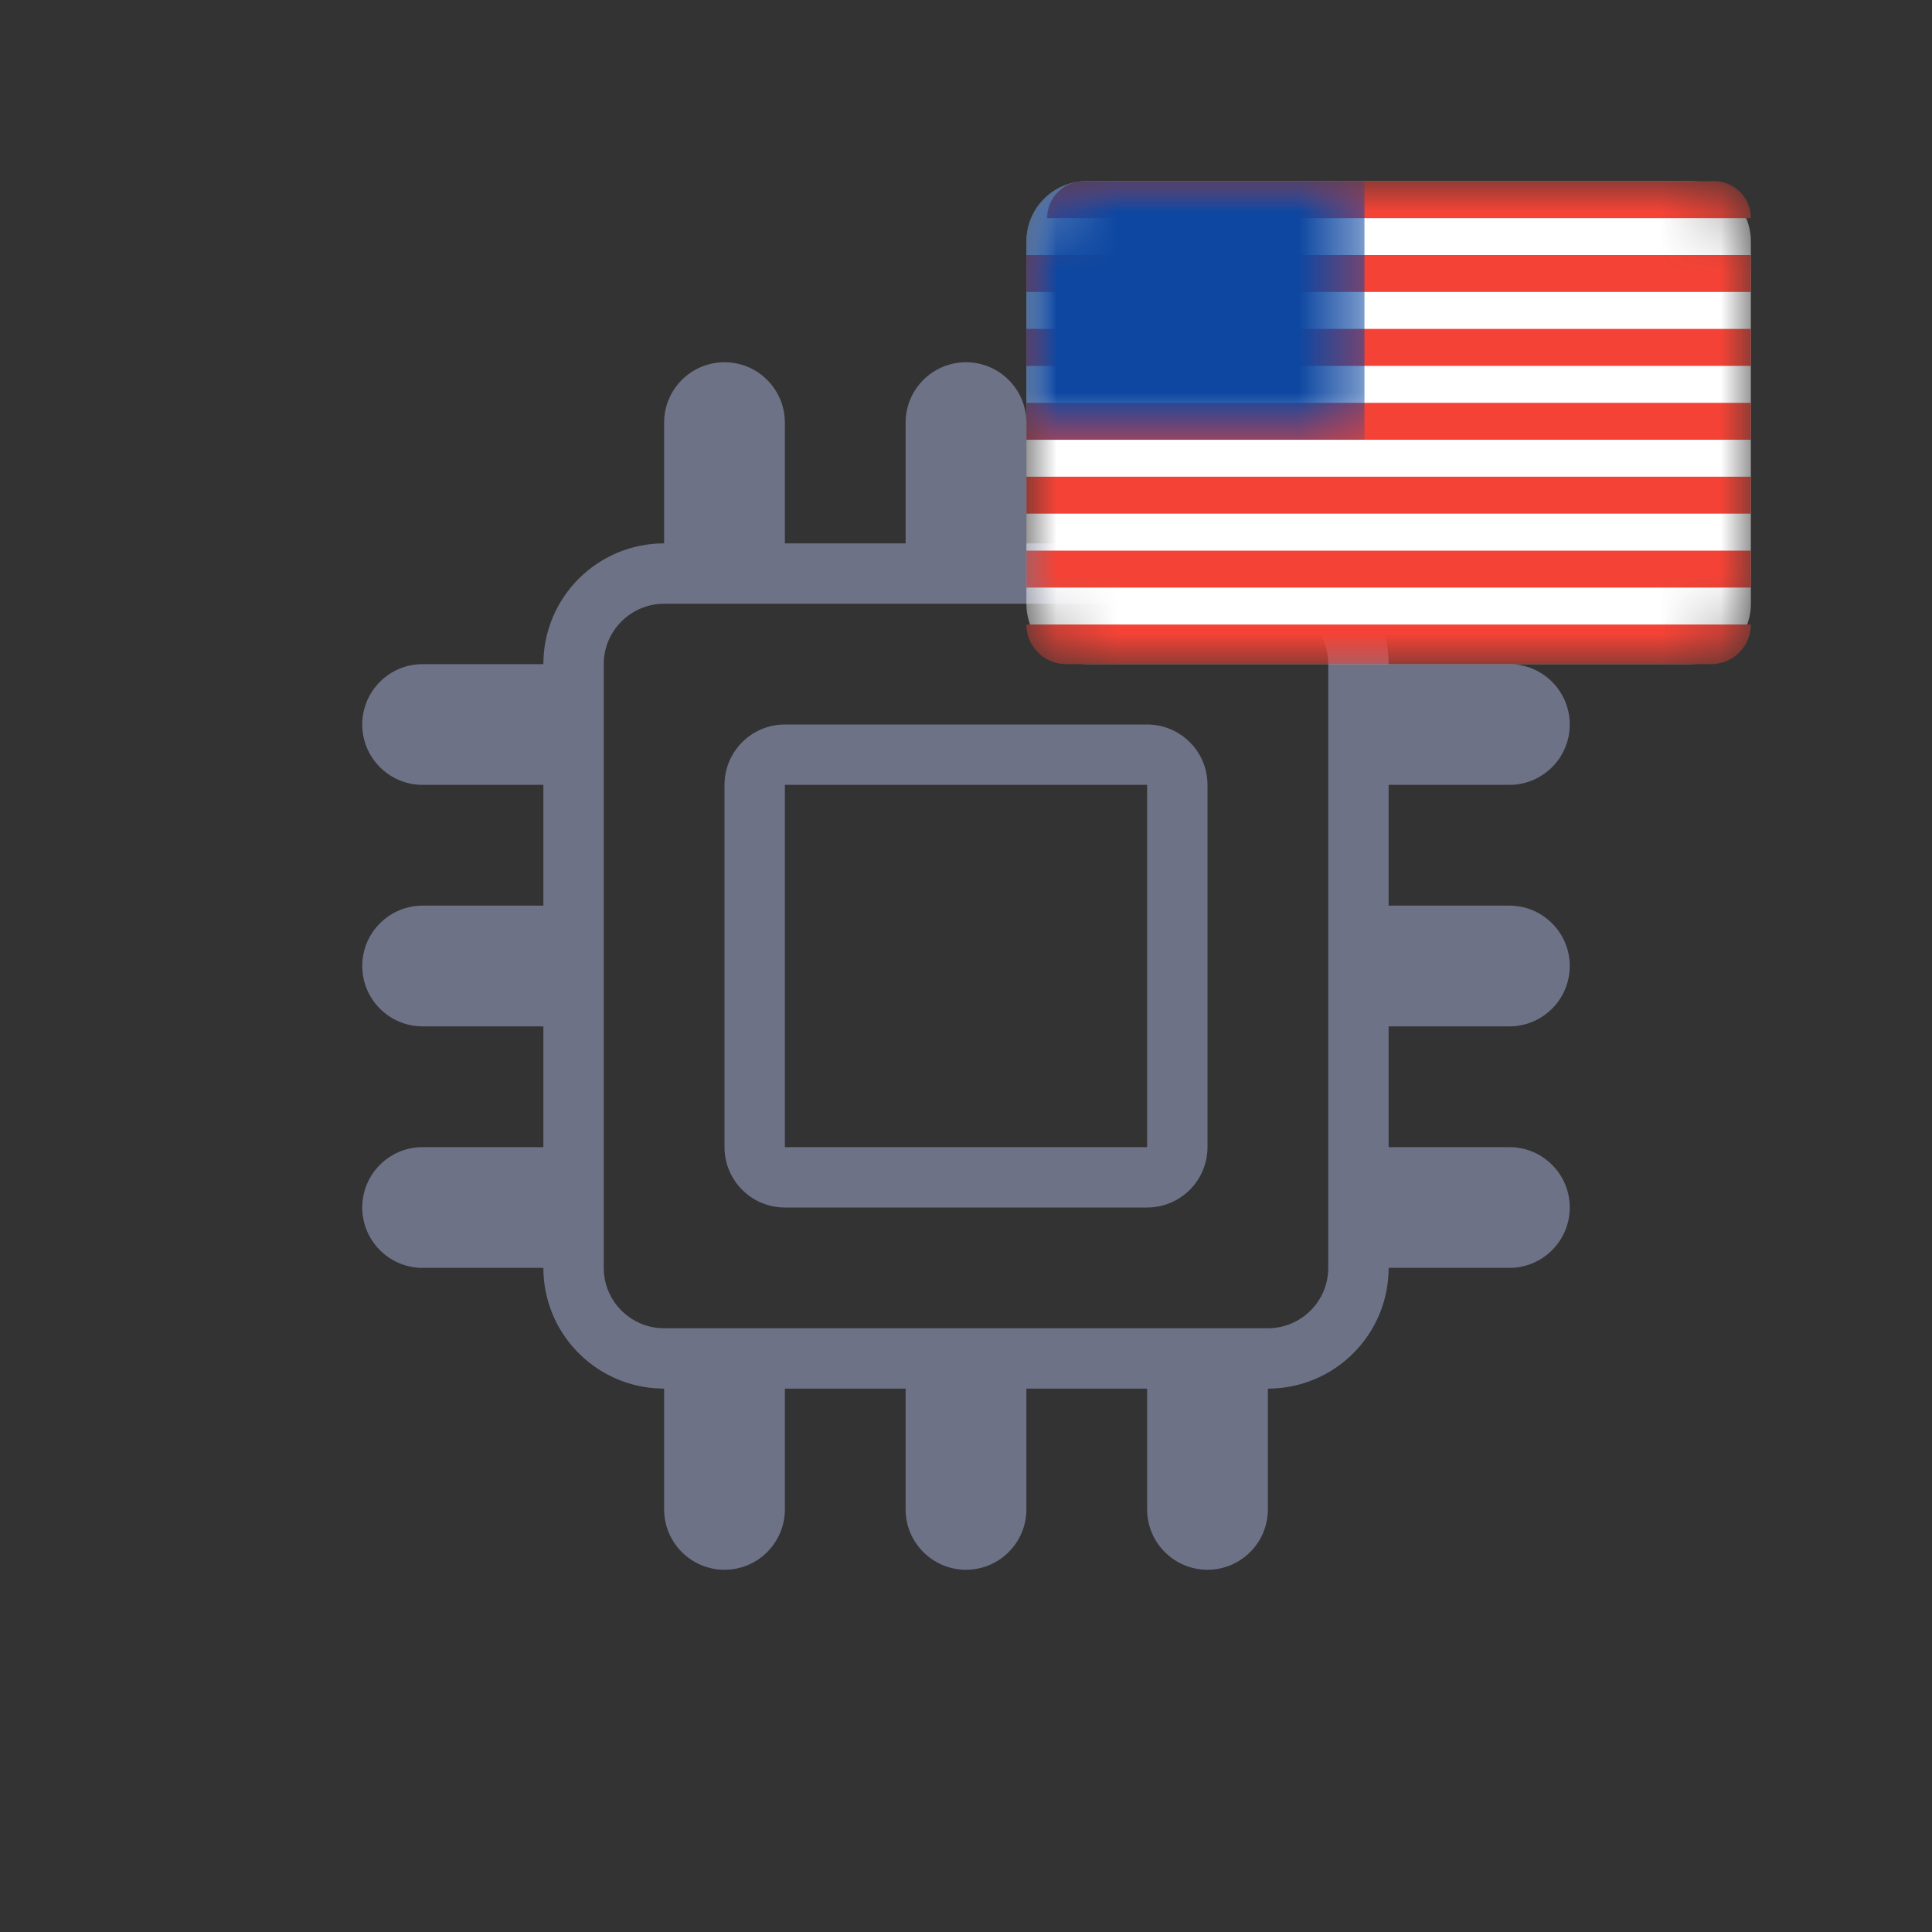 <svg width="32" height="32" viewBox="0 0 32 32" fill="none" xmlns="http://www.w3.org/2000/svg">
<rect x="0" y="0" width="32" height="32" fill="#333333" stroke="none"/>
<path d="M20 6C20.552 6 21 6.448 21 7V9C22.105 9 23 9.895 23 11H25C25.552 11 26 11.448 26 12C26 12.552 25.552 13 25 13H23V15H25C25.552 15 26 15.448 26 16C26 16.552 25.552 17 25 17H23V19H25C25.552 19 26 19.448 26 20C26 20.552 25.552 21 25 21H23C23 22.105 22.105 23 21 23V25C21 25.552 20.552 26 20 26C19.448 26 19 25.552 19 25V23H17V25C17 25.552 16.552 26 16 26C15.448 26 15 25.552 15 25V23H13V25C13 25.552 12.552 26 12 26C11.448 26 11 25.552 11 25V23L10.851 22.994C9.816 22.918 9 22.054 9 21H7C6.448 21 6 20.552 6 20C6 19.448 6.448 19 7 19H9V17H7C6.448 17 6 16.552 6 16C6 15.448 6.448 15 7 15H9V13H7C6.448 13 6 12.552 6 12C6 11.448 6.448 11 7 11H9C9 9.895 9.895 9 11 9V7C11 6.448 11.448 6 12 6C12.552 6 13 6.448 13 7V9H15V7C15 6.448 15.448 6 16 6C16.552 6 17 6.448 17 7V9H19V7C19 6.448 19.448 6 20 6ZM21 10H11C10.448 10 10 10.448 10 11V21C10 21.552 10.448 22 11 22H21C21.552 22 22 21.552 22 21V11C22 10.448 21.552 10 21 10ZM19 12C19.552 12 20 12.448 20 13V19C20 19.552 19.552 20 19 20H13C12.448 20 12 19.552 12 19V13C12 12.448 12.448 12 13 12H19ZM19 13H13V19H19V13Z" fill="#6E7287"/>
<mask id="mask0" mask-type="alpha" maskUnits="userSpaceOnUse" x="17" y="3" width="12" height="8">
<path d="M28 3H18C17.448 3 17 3.448 17 4V10C17 10.552 17.448 11 18 11H28C28.552 11 29 10.552 29 10V4C29 3.448 28.552 3 28 3Z" fill="white"/>
</mask>
<g mask="url(#mask0)">
<path d="M28 3H18C17.448 3 17 3.448 17 4V10C17 10.552 17.448 11 18 11H28C28.552 11 29 10.552 29 10V4C29 3.448 28.552 3 28 3Z" fill="white"/>
<path fill-rule="evenodd" clip-rule="evenodd" d="M29 10.344C29 10.706 28.706 11 28.344 11H17.656C17.294 11 17 10.706 17 10.344H29ZM29 9.12V9.732H17V9.12H29ZM29 7.896V8.508H17V7.896H29ZM29 6.672V7.284H17V6.672H29ZM29 5.448V6.06H17V5.448H29ZM29 4.224V4.836H17V4.224H29ZM28.388 3C28.692 3 28.945 3.222 28.992 3.513L29 3.612H17.344C17.344 3.274 17.618 3 17.956 3H28.388Z" fill="#F44336"/>
</g>
<mask id="mask1" mask-type="alpha" maskUnits="userSpaceOnUse" x="17" y="3" width="6" height="5">
<path d="M18 3H22.6V7.284H17V4C17 3.448 17.448 3 18 3Z" fill="white"/>
</mask>
<g mask="url(#mask1)">
<path d="M18 3H22.6V7.284H17V4C17 3.448 17.448 3 18 3Z" fill="#0D47A1"/>
</g>
</svg>
